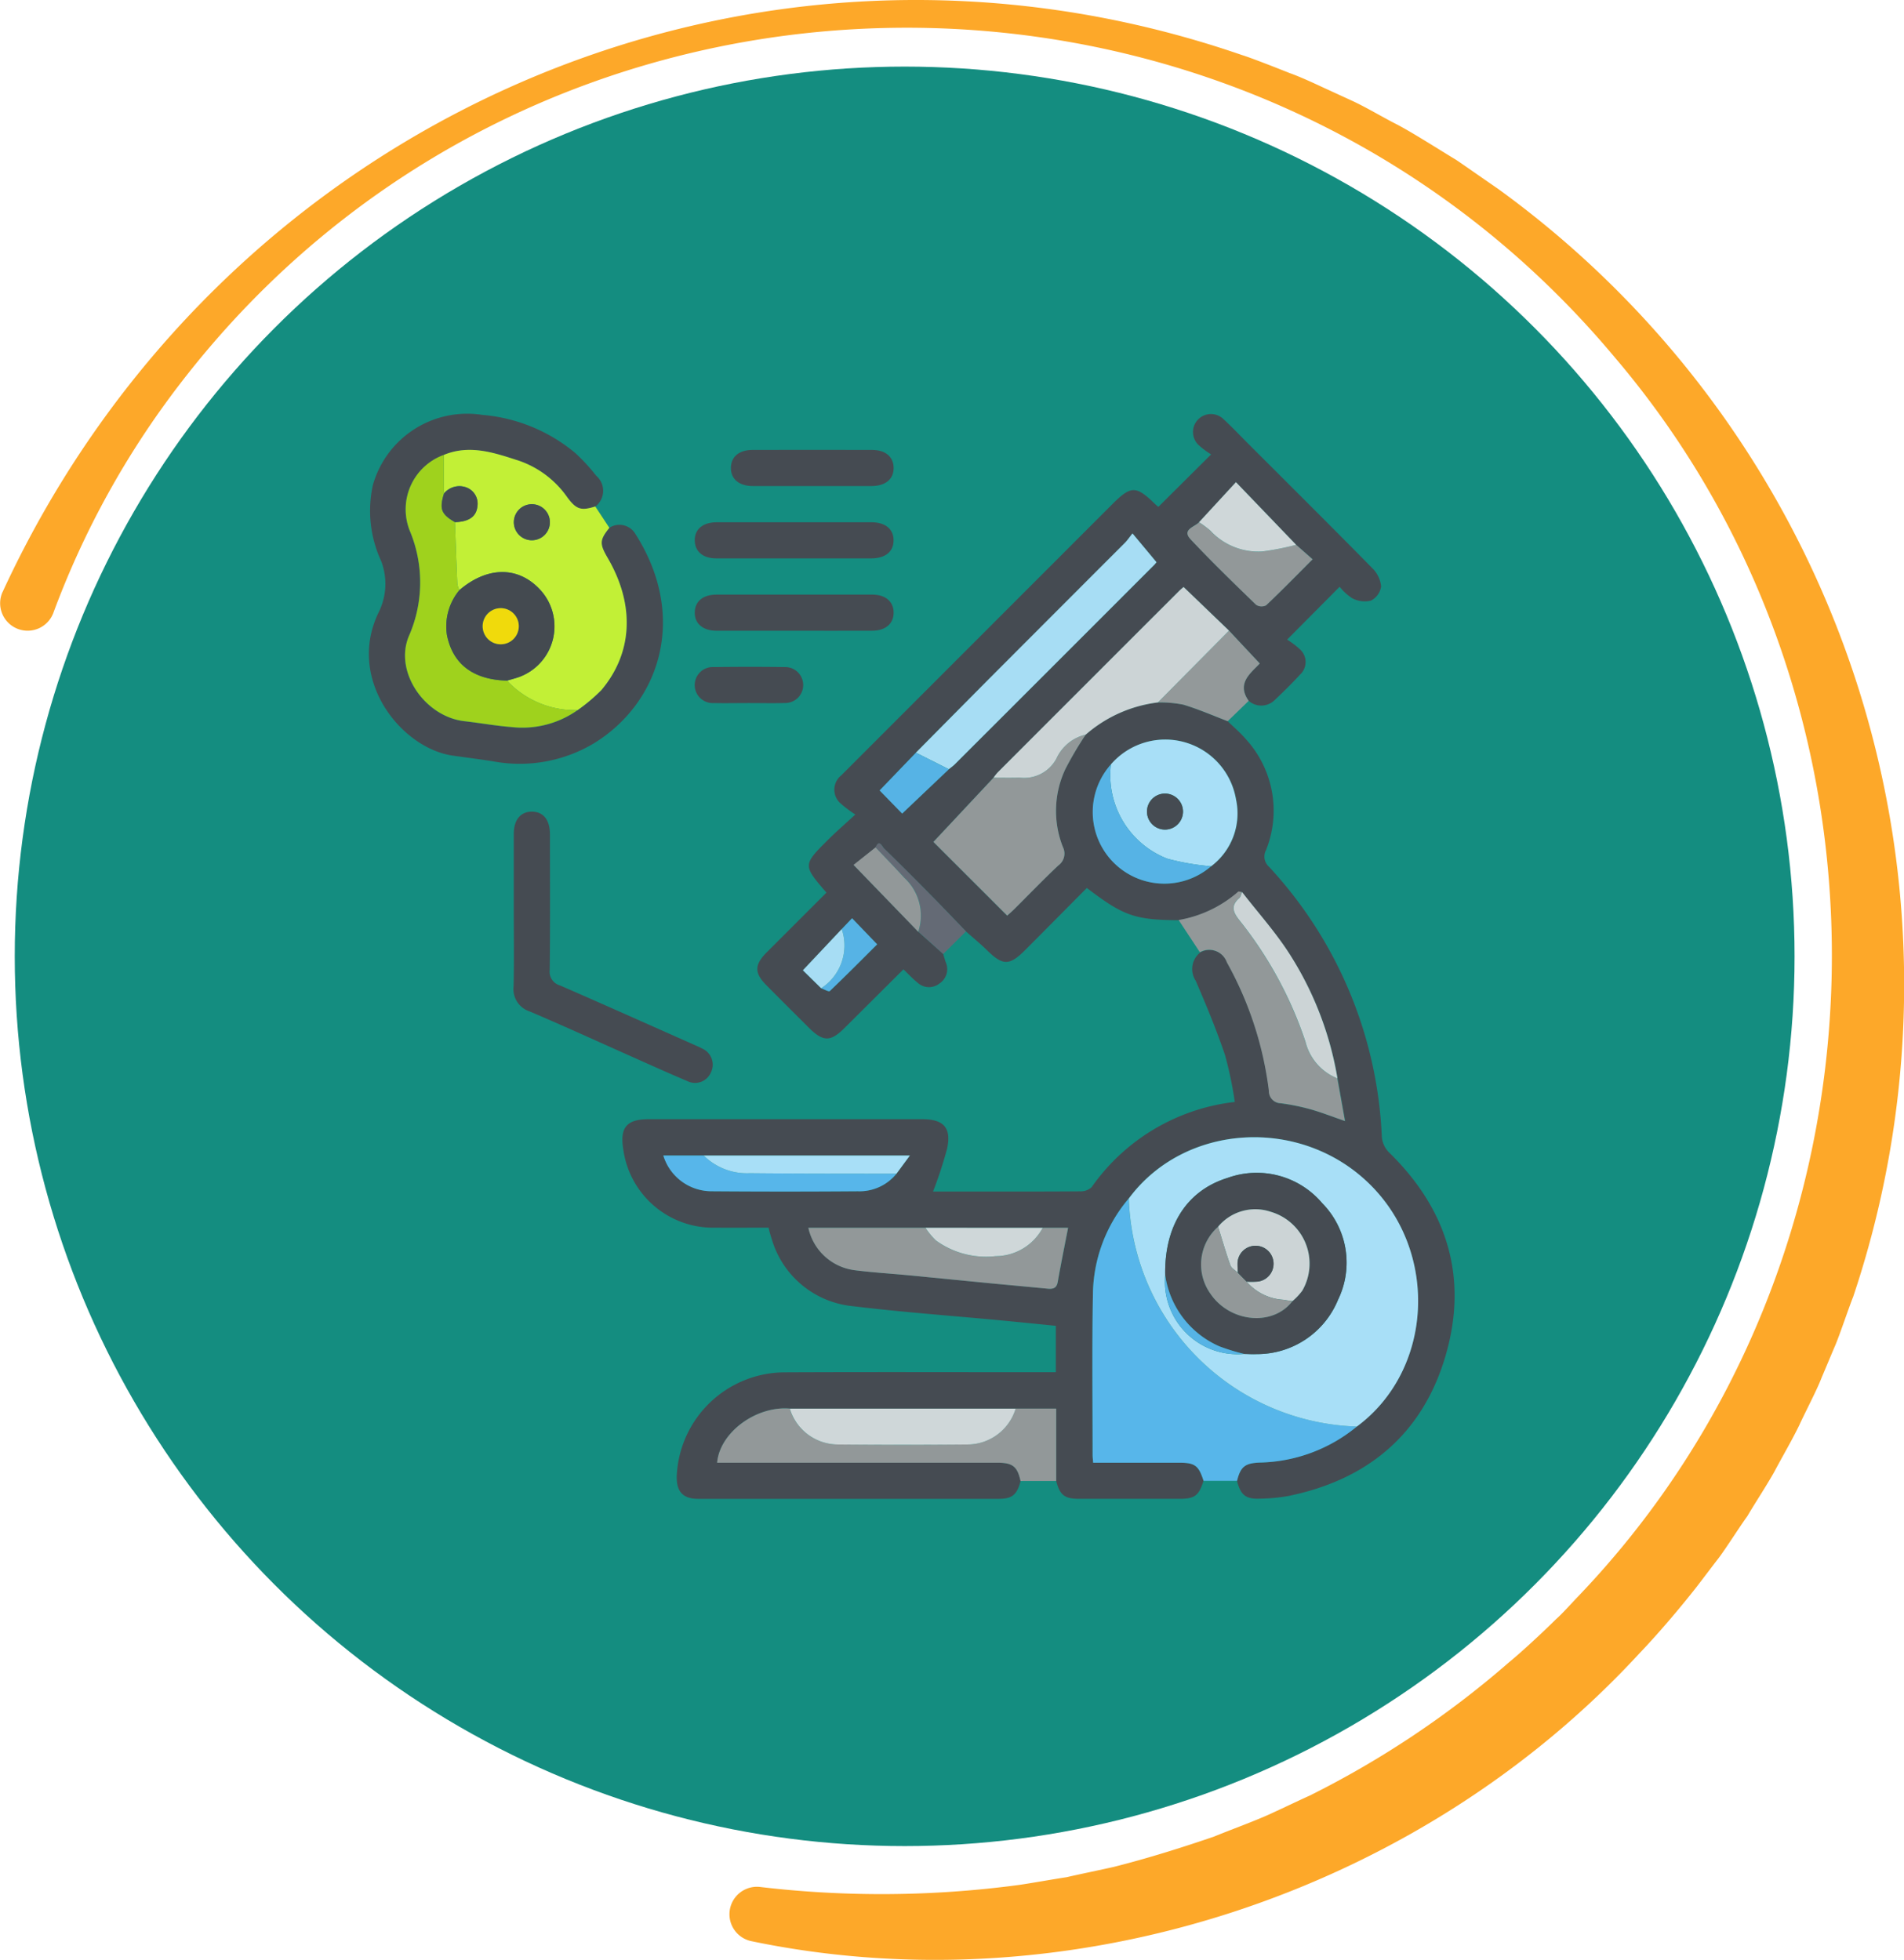 <svg xmlns="http://www.w3.org/2000/svg" width="133.722" height="137.678" viewBox="0 0 133.722 137.678">
  <g id="Grupo_883420" data-name="Grupo 883420" transform="translate(-735.964 -14542.322)">
    <circle id="Elipse_5215" data-name="Elipse 5215" cx="62.5" cy="62.5" r="62.5" transform="translate(737 14547)" fill="#148d80"/>
    <g id="Grupo_877832" data-name="Grupo 877832" transform="translate(581.937 13907.916)">
      <path id="Trazado_617726" data-name="Trazado 617726" d="M286.511,701.432c.06.2.113.4.181.59a1.2,1.2,0,0,1-.439,1.477,1.18,1.18,0,0,1-1.538-.049c-.346-.277-.649-.607-1-.939-1.391,1.385-2.756,2.747-4.124,4.107-1,1-1.513.993-2.53-.021-.993-.99-1.988-1.978-2.974-2.976-.847-.857-.841-1.432.022-2.3,1.4-1.4,2.8-2.8,4.2-4.2-1.663-1.933-1.669-1.938.13-3.729.542-.54,1.122-1.042,1.9-1.758a8.245,8.245,0,0,1-.993-.742,1.284,1.284,0,0,1,.014-2.017c.108-.116.224-.225.336-.338l18.688-18.7c1.312-1.312,1.662-1.316,2.986-.033.094.091.2.175.249.221l3.707-3.688a5.883,5.883,0,0,1-.885-.661,1.262,1.262,0,1,1,1.774-1.795c.583.538,1.128,1.117,1.689,1.678,2.919,2.919,5.848,5.828,8.743,8.771a2.089,2.089,0,0,1,.618,1.281,1.333,1.333,0,0,1-.721,1,1.888,1.888,0,0,1-1.306-.167,3.716,3.716,0,0,1-.886-.809l-3.688,3.712a5.918,5.918,0,0,1,.9.683,1.2,1.2,0,0,1,.006,1.777c-.571.624-1.178,1.217-1.794,1.8a1.341,1.341,0,0,1-1.811.043c-.877-1.238.143-1.947.778-2.626l-2.161-2.307-3.189-3.065c-.086.076-.211.174-.322.285q-6.371,6.369-12.737,12.742a3.759,3.759,0,0,0-.288.367l-4.223,4.512L291,698.735c.123-.111.321-.276.5-.458,1.03-1.024,2.036-2.072,3.093-3.066a1.029,1.029,0,0,0,.317-1.3,6.9,6.9,0,0,1,.171-5.459,24.537,24.537,0,0,1,1.434-2.432,9.441,9.441,0,0,1,5.067-2.26,8.451,8.451,0,0,1,1.782.155c1.061.319,2.082.768,3.12,1.163.414.4.862.777,1.237,1.213a7.444,7.444,0,0,1,1.463,7.838.956.956,0,0,0,.2,1.168,29.747,29.747,0,0,1,7.931,18.989,1.767,1.767,0,0,0,.486,1.065c4.071,3.96,5.579,8.723,4.024,14.181-1.583,5.554-5.451,8.834-11.107,9.978a12.249,12.249,0,0,1-1.972.181c-1,.037-1.34-.25-1.606-1.253.249-1,.56-1.238,1.586-1.284a11.063,11.063,0,0,0,6.829-2.531c5.359-3.968,5.783-12.257.871-17.056-4.859-4.747-12.977-4.249-16.888,1.036a10.575,10.575,0,0,0-2.516,6.767c-.068,3.753-.021,7.508-.021,11.262,0,.152.021.3.038.53,2.049,0,4.051,0,6.053,0,1.091,0,1.357.205,1.7,1.273-.329,1.049-.613,1.267-1.694,1.268q-3.523,0-7.046,0c-1.023,0-1.346-.262-1.607-1.253v-5.085H275.736c-2.368-.2-4.92,1.672-5.1,3.8h.87q9.4,0,18.792,0c1.1,0,1.426.264,1.647,1.287-.257.968-.587,1.252-1.534,1.252q-10.558.006-21.117,0c-1.063,0-1.522-.506-1.5-1.586a7.62,7.62,0,0,1,7.62-7.3c6.033-.028,12.066-.008,18.1-.008h.906v-3.26c-1.272-.126-2.553-.257-3.835-.379-3.475-.329-6.96-.578-10.423-1a6.593,6.593,0,0,1-5.7-4.736c-.043-.125-.08-.252-.116-.379s-.063-.243-.1-.4c-1.27,0-2.511.007-3.752,0a6.367,6.367,0,0,1-6.454-5.5c-.25-1.54.238-2.12,1.787-2.12h19.211c1.5,0,2.062.6,1.746,2.064a29.044,29.044,0,0,1-.989,3.017h1.992c2.779,0,5.557.008,8.335-.013a1.122,1.122,0,0,0,.808-.289,14.264,14.264,0,0,1,10.058-5.991,26.7,26.7,0,0,0-.688-3.3c-.6-1.769-1.314-3.5-2.059-5.217a1.488,1.488,0,0,1,.316-1.982,1.314,1.314,0,0,1,1.895.71,24.71,24.71,0,0,1,2.951,9.038.842.842,0,0,0,.833.855,15.192,15.192,0,0,1,2.084.424c.767.215,1.512.509,2.425.824l-.535-2.993a23.331,23.331,0,0,0-3.357-8.715c-.983-1.541-2.223-2.918-3.347-4.368-.092-.012-.226-.069-.269-.029a8.538,8.538,0,0,1-4.179,1.989c-3.093-.023-3.883-.3-6.463-2.267-1.432,1.444-2.872,2.9-4.32,4.354-1.121,1.123-1.576,1.111-2.7.011-.463-.455-.968-.867-1.454-1.3-.821-.85-1.635-1.708-2.465-2.55q-1.637-1.659-3.3-3.289c-.133-.13-.331-.677-.587-.063l-1.537,1.23,4.546,4.7Zm-7.129-1.751-2.726,2.9,1.284,1.262c.207.071.532.263.605.193,1.132-1.078,2.232-2.19,3.325-3.28l-1.762-1.831Zm25.1-28.58c-.333.342-1.23.52-.59,1.2,1.481,1.583,3.042,3.092,4.6,4.6a.72.72,0,0,0,.7.033c1.092-1.035,2.143-2.111,3.264-3.233L311.3,672.69l-4.229-4.4Zm-34.79,44.487h-2.835a3.543,3.543,0,0,0,3.428,2.509q5.114.038,10.229,0a3.336,3.336,0,0,0,2.717-1.233l.94-1.275Zm15.577,5.076h-8.223a3.82,3.82,0,0,0,3.253,2.977c1.226.159,2.464.23,3.7.348,1.991.191,3.981.391,5.972.583,1.284.124,2.569.238,3.853.364.379.037.654,0,.736-.473.221-1.257.477-2.509.726-3.8H293.5Zm-.672-33.376-2.549,2.652,1.582,1.625,3.278-3.113c.142-.116.295-.222.424-.351q6.985-6.98,13.965-13.965a1.254,1.254,0,0,0,.191-.229l-1.681-2.018c-.218.271-.366.494-.551.68q-4.76,4.774-9.528,9.54Q287.15,684.69,284.593,687.289Zm13.7.825a5.028,5.028,0,0,0,7.037,7.154,4.643,4.643,0,0,0,1.746-4.7,5.04,5.04,0,0,0-8.783-2.456Z" transform="translate(-66.239 -0.012)" fill="#454b52"/>
      <path id="Trazado_617727" data-name="Trazado 617727" d="M196.825,671.48a1.3,1.3,0,0,1,1.817.417c3.721,5.816,1.739,11.868-2.89,14.715a10.146,10.146,0,0,1-7.105,1.272c-.94-.147-1.883-.267-2.825-.4-3.614-.519-7.482-5.341-5.207-10.054a4.479,4.479,0,0,0,.182-3.612,8.415,8.415,0,0,1-.583-5.335,6.883,6.883,0,0,1,7.679-4.934,11.7,11.7,0,0,1,6.561,2.7,13.565,13.565,0,0,1,1.446,1.575,1.391,1.391,0,0,1-.063,2.165c-.994.312-1.325.219-1.965-.64a6.849,6.849,0,0,0-3.355-2.558c-1.721-.557-3.474-1.187-5.316-.424a4.066,4.066,0,0,0-2.4,5.321,9.371,9.371,0,0,1-.042,7.37c-1.1,2.52,1.1,5.7,3.881,6.015,1.1.125,2.2.327,3.3.411a6.716,6.716,0,0,0,4.649-1.189,12.452,12.452,0,0,0,1.673-1.41c2.217-2.635,2.355-6,.447-9.274C196.123,672.593,196.136,672.341,196.825,671.48Z" fill="#454b52"/>
      <path id="Trazado_617728" data-name="Trazado 617728" d="M438.508,939.815a11.063,11.063,0,0,1-6.829,2.531c-1.026.046-1.338.284-1.586,1.284l-2.352,0c-.338-1.067-.6-1.271-1.7-1.273-2,0-4,0-6.053,0-.017-.227-.038-.379-.038-.53,0-3.754-.047-7.509.021-11.262a10.575,10.575,0,0,1,2.516-6.767A16.547,16.547,0,0,0,438.508,939.815Z" transform="translate(-189.185 -205.203)" fill="#57b6ea"/>
      <path id="Trazado_617729" data-name="Trazado 617729" d="M204.8,675.8c1.842-.763,3.595-.133,5.316.424a6.848,6.848,0,0,1,3.355,2.558c.64.859.971.952,1.965.64l.988,1.5c-.688.861-.7,1.114-.113,2.123,1.909,3.277,1.771,6.639-.447,9.274a12.441,12.441,0,0,1-1.673,1.41,6.525,6.525,0,0,1-4.953-2.07c.277-.084.559-.155.832-.253a3.79,3.79,0,0,0,1.517-6.111c-1.536-1.685-3.715-1.683-5.693,0a1.555,1.555,0,0,1-.148-.424c-.064-1.449-.114-2.9-.168-4.349.965-.024,1.5-.379,1.575-1.1a1.215,1.215,0,0,0-.845-1.365,1.4,1.4,0,0,0-1.5.45Zm7.448,4.715a1.266,1.266,0,1,0-1.232,1.28A1.268,1.268,0,0,0,212.248,680.514Z" transform="translate(-19.601 -9.439)" fill="#c2f036"/>
      <path id="Trazado_617730" data-name="Trazado 617730" d="M227.949,802.422c0-1.8,0-3.6,0-5.393,0-.994.487-1.571,1.285-1.56s1.253.584,1.254,1.593c0,3.172.022,6.345-.016,9.517a1.006,1.006,0,0,0,.729,1.1c3.12,1.357,6.224,2.75,9.333,4.131.217.1.438.185.646.3a1.234,1.234,0,0,1,.619,1.663,1.211,1.211,0,0,1-1.657.625c-1.457-.616-2.9-1.272-4.344-1.915-2.242-1-4.471-2.02-6.729-2.978a1.651,1.651,0,0,1-1.134-1.766C227.977,805.965,227.949,804.193,227.949,802.422Z" transform="translate(-37.837 -104.048)" fill="#454b52"/>
      <path id="Trazado_617731" data-name="Trazado 617731" d="M316.749,998.543c-.221-1.023-.551-1.287-1.647-1.287q-9.4,0-18.792,0h-.87c.185-2.124,2.737-4,5.1-3.8a3.543,3.543,0,0,0,3.26,2.517q4.669.042,9.339,0a3.544,3.544,0,0,0,3.261-2.517h2.853v5.085Z" transform="translate(-91.048 -260.103)" fill="#929899"/>
      <path id="Trazado_617732" data-name="Trazado 617732" d="M448.524,823.965a8.538,8.538,0,0,0,4.179-1.989c.042-.04.177.017.269.029-.063.144-.089.331-.2.424-.65.565-.4,1.034.05,1.6a27.636,27.636,0,0,1,4.6,8.484,3.726,3.726,0,0,0,2.246,2.576l.535,2.993c-.913-.314-1.658-.609-2.425-.824a15.192,15.192,0,0,0-2.084-.424.842.842,0,0,1-.833-.855,24.71,24.71,0,0,0-2.951-9.038,1.314,1.314,0,0,0-1.895-.71Z" transform="translate(-211.718 -124.932)" fill="#929899"/>
      <path id="Trazado_617733" data-name="Trazado 617733" d="M295.022,725.981c-1.822,0-3.645.005-5.468,0-.975,0-1.56-.513-1.535-1.309.024-.768.584-1.228,1.533-1.23q5.468-.007,10.935,0c.933,0,1.5.493,1.5,1.267s-.564,1.266-1.495,1.27C298.667,725.987,296.845,725.981,295.022,725.981Z" transform="translate(-85.198 -47.268)" fill="#454b52"/>
      <path id="Trazado_617734" data-name="Trazado 617734" d="M295.009,701.982c-1.822,0-3.645.005-5.468,0-.941,0-1.5-.475-1.521-1.244-.017-.8.562-1.293,1.548-1.295q5.428-.007,10.856,0c.992,0,1.57.486,1.561,1.283s-.584,1.254-1.589,1.257C298.6,701.985,296.805,701.982,295.009,701.982Z" transform="translate(-85.2 -28.351)" fill="#454b52"/>
      <path id="Trazado_617735" data-name="Trazado 617735" d="M305.769,677.979c-1.4,0-2.8.005-4.2,0-.986,0-1.565-.5-1.55-1.293.014-.77.575-1.243,1.517-1.245q4.2-.009,8.4,0c.938,0,1.5.482,1.512,1.251.011.8-.57,1.283-1.557,1.287C308.515,677.983,307.142,677.979,305.769,677.979Z" transform="translate(-94.659 -9.43)" fill="#454b52"/>
      <path id="Trazado_617736" data-name="Trazado 617736" d="M446.629,735.419l2.161,2.307c-.634.679-1.654,1.389-.778,2.626l-1.474,1.428c-1.038-.4-2.06-.844-3.12-1.163a8.447,8.447,0,0,0-1.782-.155Z" transform="translate(-206.287 -56.713)" fill="#93999a"/>
      <path id="Trazado_617737" data-name="Trazado 617737" d="M291.809,749.955c-.818,0-1.636.018-2.453,0a1.266,1.266,0,1,1,0-2.528c1.661-.02,3.323-.022,4.984,0a1.263,1.263,0,1,1,0,2.525C293.5,749.976,292.653,749.955,291.809,749.955Z" transform="translate(-85.201 -66.163)" fill="#454b52"/>
      <path id="Trazado_617738" data-name="Trazado 617738" d="M347.988,806.261c.256-.614.454-.067.587.063q1.67,1.626,3.3,3.289c.83.841,1.644,1.7,2.465,2.55l-1.6,1.587L351,812.19a3.61,3.61,0,0,0-1-3.811C349.338,807.661,348.657,806.967,347.988,806.261Z" transform="translate(-132.469 -112.33)" fill="#646a75"/>
      <path id="Trazado_617739" data-name="Trazado 617739" d="M448.012,923.8a16.547,16.547,0,0,1-16.017-16.019c3.911-5.286,12.029-5.784,16.888-1.036C453.794,911.541,453.371,919.831,448.012,923.8Zm-7.924-5.1c.291,0,.582.025.872.011a6.147,6.147,0,0,0,5.73-3.82,5.95,5.95,0,0,0-1.11-6.78,6.023,6.023,0,0,0-6.64-1.781c-2.885.892-4.455,3.382-4.389,6.834A5.1,5.1,0,0,0,440.087,918.7Z" transform="translate(-198.689 -189.186)" fill="#a8dff7"/>
      <path id="Trazado_617740" data-name="Trazado 617740" d="M377.875,769.91a24.538,24.538,0,0,0-1.434,2.432,6.9,6.9,0,0,0-.171,5.458,1.029,1.029,0,0,1-.317,1.3c-1.057.994-2.063,2.043-3.093,3.066-.182.181-.381.347-.5.458l-5.181-5.176,4.223-4.512c.605,0,1.212.016,1.816-.007a2.569,2.569,0,0,0,2.6-1.336A3,3,0,0,1,377.875,769.91Z" transform="translate(-147.595 -83.901)" fill="#929899"/>
      <path id="Trazado_617741" data-name="Trazado 617741" d="M393.6,731.311a3,3,0,0,0-2.061,1.683,2.569,2.569,0,0,1-2.6,1.336c-.6.022-1.211.006-1.816.007a3.752,3.752,0,0,1,.288-.367q6.366-6.374,12.737-12.742c.112-.111.236-.21.322-.285l3.189,3.065-4.994,5.044A9.44,9.44,0,0,0,393.6,731.311Z" transform="translate(-163.317 -45.303)" fill="#ccd4d6"/>
      <path id="Trazado_617742" data-name="Trazado 617742" d="M425.962,773.179a5.04,5.04,0,0,1,8.783,2.456,4.643,4.643,0,0,1-1.746,4.7,17.151,17.151,0,0,1-3.079-.534A6.29,6.29,0,0,1,425.962,773.179Zm5.064,3.341a1.266,1.266,0,1,0-1.272,1.239A1.273,1.273,0,0,0,431.026,776.52Z" transform="translate(-193.913 -85.078)" fill="#a8dff7"/>
      <path id="Trazado_617743" data-name="Trazado 617743" d="M361.38,718.564q2.565-2.591,5.132-5.181,4.76-4.774,9.528-9.54c.185-.185.333-.408.551-.68l1.681,2.018a1.251,1.251,0,0,1-.191.229q-6.98,6.985-13.965,13.965c-.129.129-.282.235-.424.351Z" transform="translate(-143.026 -31.287)" fill="#a7ddf4"/>
      <path id="Trazado_617744" data-name="Trazado 617744" d="M342.172,933.523h1.782c-.249,1.288-.505,2.539-.726,3.8-.082.468-.358.51-.736.473-1.284-.126-2.569-.24-3.853-.364-1.991-.192-3.981-.392-5.972-.583-1.232-.118-2.469-.189-3.7-.348a3.82,3.82,0,0,1-3.253-2.977h8.223a5.227,5.227,0,0,0,.729.886,5.985,5.985,0,0,0,4.194,1.107A3.763,3.763,0,0,0,342.172,933.523Z" transform="translate(-114.915 -212.868)" fill="#929899"/>
      <path id="Trazado_617745" data-name="Trazado 617745" d="M335.408,993.514a3.544,3.544,0,0,1-3.261,2.517q-4.669.042-9.339,0a3.543,3.543,0,0,1-3.26-2.517Z" transform="translate(-110.051 -260.159)" fill="#cfd7d9"/>
      <path id="Trazado_617746" data-name="Trazado 617746" d="M293.973,910.825a3.337,3.337,0,0,1-2.717,1.233q-5.114.039-10.229,0a3.543,3.543,0,0,1-3.428-2.509h2.835a4.306,4.306,0,0,0,3.225,1.24C287.1,910.825,290.535,910.816,293.973,910.825Z" transform="translate(-76.986 -193.973)" fill="#57b6ea"/>
      <path id="Trazado_617747" data-name="Trazado 617747" d="M459.08,701.037l1.151,1.019c-1.12,1.121-2.172,2.2-3.264,3.233a.72.72,0,0,1-.7-.034c-1.556-1.51-3.117-3.019-4.6-4.6-.64-.684.257-.863.59-1.2a6.68,6.68,0,0,1,.794.589,4.579,4.579,0,0,0,3.669,1.464A19.185,19.185,0,0,0,459.08,701.037Z" transform="translate(-214.019 -28.36)" fill="#929899"/>
      <path id="Trazado_617748" data-name="Trazado 617748" d="M474.031,835.251a3.725,3.725,0,0,1-2.246-2.576,27.638,27.638,0,0,0-4.6-8.484c-.454-.565-.7-1.034-.05-1.6.107-.093.133-.28.2-.424,1.124,1.45,2.364,2.827,3.347,4.368A23.33,23.33,0,0,1,474.031,835.251Z" transform="translate(-226.072 -125.094)" fill="#ccd4d6"/>
      <path id="Trazado_617749" data-name="Trazado 617749" d="M421.271,779.792a6.29,6.29,0,0,0,3.958,6.62,17.15,17.15,0,0,0,3.079.534,5.028,5.028,0,0,1-7.037-7.154Z" transform="translate(-189.222 -91.691)" fill="#56b3e5"/>
      <path id="Trazado_617750" data-name="Trazado 617750" d="M462.112,690.564a19.161,19.161,0,0,1-2.359.465,4.578,4.578,0,0,1-3.669-1.464,6.687,6.687,0,0,0-.794-.589l2.592-2.813Z" transform="translate(-217.052 -17.887)" fill="#cfd7d9"/>
      <path id="Trazado_617751" data-name="Trazado 617751" d="M304.528,910.825c-3.438-.008-6.876,0-10.313-.035a4.306,4.306,0,0,1-3.225-1.24h14.478Z" transform="translate(-87.54 -193.973)" fill="#a8dff7"/>
      <path id="Trazado_617752" data-name="Trazado 617752" d="M372.784,933.523a3.763,3.763,0,0,1-3.309,1.99,5.985,5.985,0,0,1-4.194-1.107,5.229,5.229,0,0,1-.729-.886Z" transform="translate(-145.527 -212.868)" fill="#cfd7d9"/>
      <path id="Trazado_617753" data-name="Trazado 617753" d="M342.266,807.325c.669.705,1.35,1.4,2,2.118a3.61,3.61,0,0,1,1,3.811l-4.546-4.7Z" transform="translate(-126.748 -113.394)" fill="#929899"/>
      <path id="Trazado_617754" data-name="Trazado 617754" d="M351.891,775.9l2.311,1.163-3.278,3.113-1.582-1.625Z" transform="translate(-133.537 -88.62)" fill="#56b3e5"/>
      <path id="Trazado_617755" data-name="Trazado 617755" d="M331.4,831.592l.726-.76,1.762,1.831c-1.093,1.09-2.193,2.2-3.325,3.28-.074.07-.4-.123-.606-.193A3.575,3.575,0,0,0,331.4,831.592Z" transform="translate(-118.256 -131.923)" fill="#56b3e5"/>
      <path id="Trazado_617756" data-name="Trazado 617756" d="M326.62,834.422a3.574,3.574,0,0,1-1.443,4.157l-1.284-1.262Z" transform="translate(-113.477 -134.753)" fill="#a7ddf4"/>
      <path id="Trazado_617757" data-name="Trazado 617757" d="M194.649,677.112q0,1.357.007,2.715c-.334,1.09-.194,1.454.772,2.01.054,1.45.1,2.9.168,4.349a1.556,1.556,0,0,0,.148.424,3.973,3.973,0,0,0-.877,3.158c.407,2.051,1.854,3.141,4.221,3.2a6.525,6.525,0,0,0,4.953,2.07,6.715,6.715,0,0,1-4.649,1.189c-1.1-.085-2.2-.286-3.3-.411-2.781-.315-4.978-3.494-3.881-6.015a9.371,9.371,0,0,0,.042-7.37A4.066,4.066,0,0,1,194.649,677.112Z" transform="translate(-9.449 -10.753)" fill="#9fd21d"/>
      <path id="Trazado_617758" data-name="Trazado 617758" d="M209.81,723.609c-2.367-.061-3.814-1.151-4.221-3.2a3.973,3.973,0,0,1,.877-3.158c1.978-1.687,4.157-1.689,5.693,0a3.79,3.79,0,0,1-1.517,6.111C210.369,723.454,210.087,723.526,209.81,723.609Zm-.49-5.089a1.269,1.269,0,1,0,.083,2.537,1.269,1.269,0,0,0-.083-2.537Z" transform="translate(-20.172 -41.393)" fill="#444a50"/>
      <path id="Trazado_617759" data-name="Trazado 617759" d="M230.55,694.722a1.266,1.266,0,1,1-1.259-1.252A1.271,1.271,0,0,1,230.55,694.722Z" transform="translate(-37.903 -23.647)" fill="#454b52"/>
      <path id="Trazado_617760" data-name="Trazado 617760" d="M205,689.966c-.966-.556-1.106-.92-.772-2.01a1.4,1.4,0,0,1,1.5-.45,1.214,1.214,0,0,1,.845,1.365C206.492,689.586,205.96,689.941,205,689.966Z" transform="translate(-19.017 -18.881)" fill="#454b52"/>
      <path id="Trazado_617761" data-name="Trazado 617761" d="M444.056,922.536c-.066-3.452,1.5-5.942,4.389-6.834a6.023,6.023,0,0,1,6.64,1.781,5.95,5.95,0,0,1,1.11,6.78,6.147,6.147,0,0,1-5.73,3.82c-.29.014-.581-.006-.872-.011a15.069,15.069,0,0,1-1.728-.531A6.452,6.452,0,0,1,444.056,922.536Zm3.714-3.4a3.537,3.537,0,0,0-.538,4.7c1.387,2.039,4.4,2.311,5.762.52a4.476,4.476,0,0,0,.688-.73,3.793,3.793,0,0,0-2.213-5.544A3.394,3.394,0,0,0,447.769,919.134Z" transform="translate(-208.194 -198.556)" fill="#454b52"/>
      <path id="Trazado_617762" data-name="Trazado 617762" d="M443.973,949.24a6.452,6.452,0,0,0,3.809,5,15.055,15.055,0,0,0,1.728.531A5.1,5.1,0,0,1,443.973,949.24Z" transform="translate(-208.111 -225.259)" fill="#56b3e5"/>
      <path id="Trazado_617763" data-name="Trazado 617763" d="M440.55,790.761a1.266,1.266,0,1,1-1.219-1.291A1.274,1.274,0,0,1,440.55,790.761Z" transform="translate(-203.437 -99.319)" fill="#454b52"/>
      <path id="Trazado_617764" data-name="Trazado 617764" d="M218.8,727.963a1.269,1.269,0,0,1,.083,2.537,1.269,1.269,0,1,1-.083-2.537Z" transform="translate(-29.647 -50.836)" fill="#f0da0c"/>
      <path id="Trazado_617765" data-name="Trazado 617765" d="M461.6,928.674a3.394,3.394,0,0,1,3.7-1.05,3.793,3.793,0,0,1,2.213,5.544,4.464,4.464,0,0,1-.688.73c-.2-.031-.41-.05-.611-.094a3.686,3.686,0,0,1-2.61-1.274,5.873,5.873,0,0,0,.792-.006,1.263,1.263,0,1,0-1.427-1.329,6.617,6.617,0,0,0,.026.711c-.182-.172-.455-.312-.53-.523C462.146,930.491,461.884,929.579,461.6,928.674Z" transform="translate(-222.026 -208.095)" fill="#ccd4d6"/>
      <path id="Trazado_617766" data-name="Trazado 617766" d="M457.193,933.174c.282.9.544,1.817.863,2.709.076.211.348.351.53.523l.609.624a3.686,3.686,0,0,0,2.61,1.274c.2.044.407.063.611.094-1.365,1.791-4.375,1.519-5.762-.52A3.537,3.537,0,0,1,457.193,933.174Z" transform="translate(-217.617 -212.595)" fill="#929899"/>
      <path id="Trazado_617767" data-name="Trazado 617767" d="M468.679,942l-.609-.624a6.673,6.673,0,0,1-.026-.711,1.257,1.257,0,0,1,1.252-1.187,1.263,1.263,0,0,1,.175,2.516A5.873,5.873,0,0,1,468.679,942Z" transform="translate(-227.101 -217.563)" fill="#454b52"/>
    </g>
    <g id="Grupo_881805" data-name="Grupo 881805" transform="translate(735.964 14542.322)">
      <g id="Grupo_875403" data-name="Grupo 875403" transform="translate(0 0)">
        <path id="Trazado_612672" data-name="Trazado 612672" d="M742.946,514.331c15.253-33.089,52.448-49.655,87.048-37.717.7.215,2.633.982,3.358,1.27.627.219,1.584.654,2.2.943l2.177,1c1.036.48,2.151,1.161,3.18,1.679,1.222.651,2.931,1.753,4.117,2.466.595.4,2.339,1.623,2.964,2.049a69.019,69.019,0,0,1,24.933,77.8c-.3.742-.961,2.722-1.273,3.449-.239.552-.714,1.7-.954,2.259-.326.864-1.185,2.489-1.565,3.33-.5,1.034-1.2,2.227-1.738,3.244-.448.822-1.442,2.342-1.91,3.148-.464.623-1.605,2.427-2.086,3.035-.37.471-1.121,1.476-1.492,1.951-1.166,1.488-2.695,3.286-4,4.648-15.532,16.862-39.9,24.888-62.36,20.22a1.93,1.93,0,0,1,.587-3.811,72.6,72.6,0,0,0,18.194-.14c.795-.112,2.6-.435,3.353-.544.635-.153,2.636-.568,3.315-.725,2.373-.6,4.708-1.332,7.022-2.123,1.2-.492,2.482-.95,3.664-1.463.733-.324,2.371-1.111,3.067-1.421a66.411,66.411,0,0,0,13.995-9.36c.971-.8,2.406-2.143,3.317-3.042.454-.4,1.135-1.172,1.566-1.616,22.662-23.692,23.86-61.953,2.557-87-26.347-31.55-75.747-30.837-100.826,1.916a61.294,61.294,0,0,0-8.847,16.028,1.93,1.93,0,1,1-3.562-1.482Z" transform="translate(-742.764 -472.746)" fill="#fda829"/>
      </g>
    </g>
  </g>
</svg>
